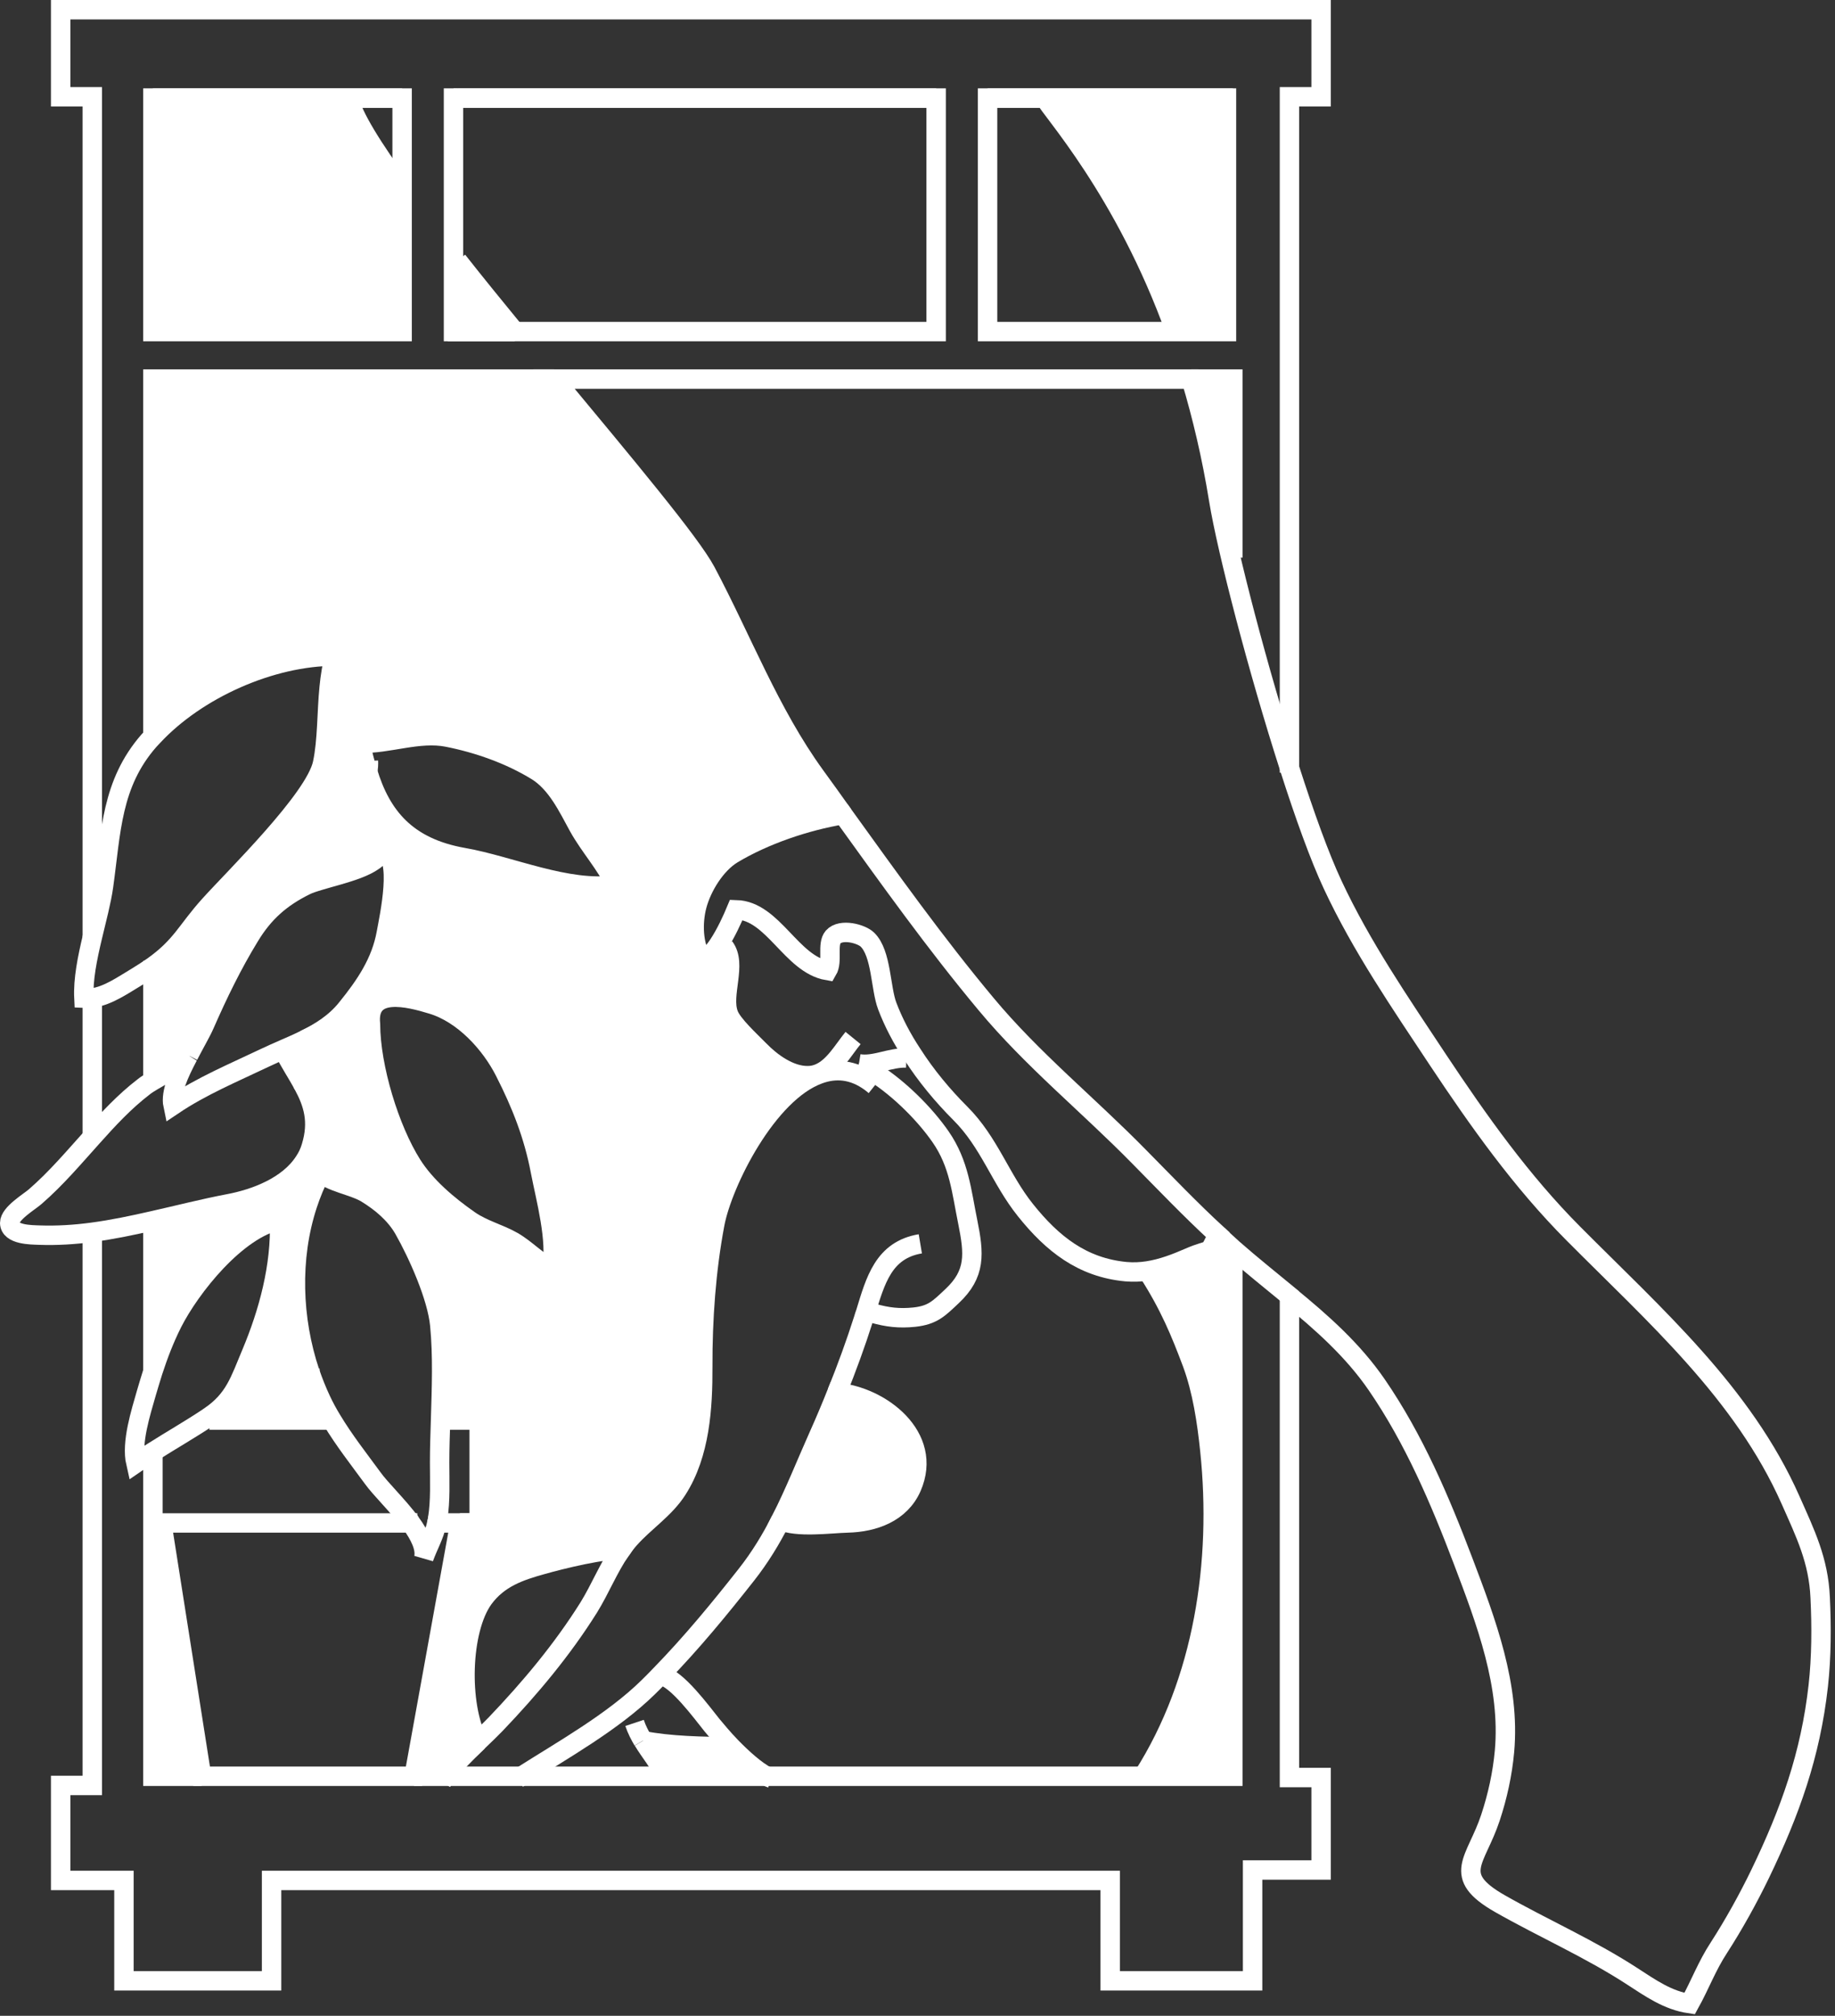 <svg width="378" height="415" viewBox="0 0 378 415" fill="none" xmlns="http://www.w3.org/2000/svg">
<rect x="0" y="0" width="378" height="415" fill="#333333" stroke="none"/>
<path d="M253.955 257.083V365.687H235.474C247.99 346.033 251.608 321.49 249.229 298.641C248.609 292.676 247.664 286.288 245.578 280.648C243.199 274.325 240.917 268.72 236.452 261.809L236.419 261.646C239.418 261.19 242.253 260.082 244.959 258.909C249.881 256.757 248.675 258.713 250.858 254.215C251.869 255.193 252.88 256.106 253.89 257.018C253.922 257.051 253.922 257.051 253.955 257.083Z" fill="white"/>
<path d="M253.955 20.188V68.264H242.155C231.627 38.962 216.243 22.469 215.265 20.188H253.955Z" fill="white"/>
<path d="M172.404 286.679C181.366 287.429 192.384 295.708 187.788 306.204C185.474 311.451 179.999 313.407 174.62 313.537C170.97 313.635 164.124 314.58 160.8 313.016C163.702 307.345 166.016 301.446 168.656 295.546C169.991 292.579 171.23 289.613 172.404 286.679Z" fill="white"/>
<path d="M66.537 174.13C67.677 163.309 68.59 152.488 68.59 141.601L67.808 141.503C68.036 139.222 68.362 137.038 68.981 135.082C55.879 135.082 40.559 141.862 31.498 151.608V78.043H114.125C128.76 95.676 142.254 111.745 145.415 117.677C152.879 131.725 158.551 146.784 167.938 159.724C169.861 162.364 171.784 165.037 173.675 167.709C165.885 169.013 157.411 171.914 150.892 175.826C147.404 177.944 144.568 182.606 143.558 186.451C142.645 189.939 142.71 194.632 144.764 197.794C145.872 197.24 146.948 196.034 147.925 194.6L149.229 194.99C151.902 198.511 148.544 204.736 150.076 208.811C150.826 210.897 154.574 214.319 156.464 216.242C158.909 218.752 162.657 221.49 166.373 221.457C167.221 221.457 167.971 221.295 168.687 221.001L168.752 221.131C158.029 224.945 148.837 243.491 147.24 251.998C145.448 261.483 144.73 271.587 144.763 281.366C144.796 289.808 144.209 299.325 139.516 306.659C136.941 310.7 132.801 313.275 129.64 316.861C128.988 317.577 128.401 318.36 127.847 319.175C125.012 318.718 115.494 321.033 111.745 322.108C107.02 323.411 102.717 324.878 99.621 329.083C94.927 335.537 94.536 350.922 98.48 358.516C96.101 360.83 93.461 363.405 91.798 365.687H85.278L94.731 313.536H98.707V292.35H90.754C90.95 285.798 91.21 279.149 90.591 272.793C90.037 266.991 86.125 258.223 83.159 253.009C81.399 249.977 78.596 247.565 75.499 245.675C72.924 244.078 67.872 243.361 66.112 241.405C65.004 243.523 64.091 245.74 63.342 248.022L62.885 247.859C62.787 244.958 62.722 242.056 62.657 239.156C63.276 238.243 63.765 237.233 64.091 236.124C65.721 230.844 64.482 227.095 62.494 223.38C62.527 220.284 62.624 217.155 62.787 214.058C66.047 212.461 69.078 210.538 71.425 207.604C75.304 202.813 78.498 198.086 79.573 192.122C80.161 188.895 82.996 176.02 78.759 175.01C77.683 178.399 70.577 179.833 65.851 181.268L65.819 181.17C66.08 178.823 66.308 176.509 66.536 174.162V174.13H66.537ZM75.729 158.844C78.532 168.133 83.845 174.49 95.448 176.543C105.129 178.238 116.896 183.616 126.804 182.182C124.784 177.879 121.459 174.294 119.177 170.187C116.961 166.146 114.679 161.256 110.572 158.714C105.064 155.324 98.48 153.01 92.189 151.771C86.257 150.598 79.998 153.205 74.262 153.01C74.654 155.064 75.143 156.986 75.729 158.812C75.729 158.811 75.729 158.811 75.729 158.844ZM113.668 261.191C114.776 255.259 112.462 247.012 111.321 241.113C109.92 233.714 107.345 227.227 103.988 220.643C101.021 214.776 95.415 208.682 88.962 206.758C84.366 205.357 75.5 203.01 76.315 210.865C76.347 219.796 80.259 232.508 84.855 239.776C87.691 244.274 92.287 248.153 96.687 251.217C99.49 253.173 102.88 253.988 105.65 255.585C108.42 257.182 110.8 259.822 113.668 261.191Z" fill="white"/>
<path d="M157.964 365.688H137.039C135.8 362.885 133.942 360.799 132.476 358.354C137.789 359.43 145.025 359.593 150.566 359.593C152.944 362.037 155.748 364.547 157.964 365.688Z" fill="white"/>
<path d="M106.041 68.264H94.242V53.662C97.991 58.421 102 63.343 106.041 68.264Z" fill="white"/>
<path d="M82.834 38.799V68.265H31.498V20.188H71.85C72.632 23.904 76.837 30.585 82.834 38.799Z" fill="white"/>
<path d="M66.537 174.163C66.308 176.51 66.08 178.824 65.82 181.171L65.852 181.269C64.646 181.628 63.603 181.954 62.854 182.346C57.867 184.822 54.347 187.886 51.38 192.808C47.828 198.61 44.894 204.672 42.189 210.833C41.472 212.496 40.103 214.809 38.831 217.287C38.831 217.319 38.799 217.319 38.799 217.352C38.799 217.384 38.766 217.384 38.766 217.417C37.267 219.405 34.008 221.002 31.498 222.502V198.968C37.429 194.731 38.375 191.667 43.102 186.419C48.154 180.78 64.874 164.549 66.439 157.183C67.449 152.457 67.287 146.752 67.808 141.505L68.591 141.603C68.591 152.489 67.678 163.311 66.537 174.132V174.163H66.537Z" fill="white"/>
<path d="M63.831 282.507C64.516 284.462 65.266 286.386 66.146 288.243C66.798 289.645 67.547 291.014 68.362 292.351H43.134L42.808 291.861C42.906 291.763 43.036 291.698 43.134 291.633C48.382 288.113 49.425 284.169 51.804 278.562C55.259 270.316 57.932 260.701 57.573 251.183C48.707 253.041 39.222 265.036 35.507 272.369C33.812 275.759 32.606 278.953 31.498 282.343V251.313C36.745 250.14 41.928 248.803 47.078 247.826C52.651 246.783 59.399 244.208 62.658 239.156C62.723 242.056 62.788 244.958 62.886 247.859L63.342 248.022C59.725 259.039 60.181 271.621 63.831 282.507Z" fill="white"/>
<path d="M33.323 313.537L41.537 365.688H31.498V313.537H33.323Z" fill="white"/>
<path d="M85.279 365.688H91.798H107.41H137.039H157.964H235.473H253.955V257.083" stroke="white" stroke-width="4" stroke-miterlimit="10"/>
<path d="M31.498 298.902V313.537V365.688H41.537" stroke="white" stroke-width="4" stroke-miterlimit="10"/>
<path d="M31.498 251.315V282.344" stroke="white" stroke-width="4" stroke-miterlimit="10"/>
<path d="M265.623 266.829V365.949H272.142V384.984H258.029V407.801H228.694V387.135H55.944V407.801H25.533V387.135H12.495V367.579H19.014V253.694" stroke="white" stroke-width="4" stroke-miterlimit="10"/>
<path d="M19.014 253.694V253.172" stroke="white" stroke-width="4" stroke-miterlimit="10"/>
<path d="M31.498 151.608V78.043H114.125" stroke="white" stroke-width="4" stroke-miterlimit="10"/>
<path d="M265.623 158.094V19.927H272.142V2H12.495V19.927H19.014V192.97" stroke="white" stroke-width="4" stroke-miterlimit="10"/>
<path d="M265.623 159.072V158.094" stroke="white" stroke-width="4" stroke-miterlimit="10"/>
<path d="M19.014 234.072V205.454" stroke="white" stroke-width="4" stroke-miterlimit="10"/>
<path d="M31.498 198.968V222.501" stroke="white" stroke-width="4" stroke-miterlimit="10"/>
<path d="M19.014 234.072V234.235V234.659" stroke="white" stroke-width="4" stroke-miterlimit="10"/>
<path d="M253.955 257.085V257.019" stroke="white" stroke-width="4" stroke-miterlimit="10"/>
<path d="M31.498 251.315V251.054" stroke="white" stroke-width="4" stroke-miterlimit="10"/>
<path d="M31.498 223.381V222.501" stroke="white" stroke-width="4" stroke-miterlimit="10"/>
<path d="M31.498 198.968V197.827" stroke="white" stroke-width="4" stroke-miterlimit="10"/>
<path d="M245.349 78.043H253.955V114.809" stroke="white" stroke-width="4" stroke-miterlimit="10"/>
<path d="M82.834 38.799C76.837 30.586 72.632 23.904 71.85 20.188" stroke="white" stroke-width="4" stroke-miterlimit="10"/>
<path d="M94.242 53.662C97.99 58.421 102 63.343 106.042 68.264" stroke="white" stroke-width="4" stroke-miterlimit="10"/>
<path d="M215.265 20.188C216.243 22.469 231.627 38.962 242.155 68.264" stroke="white" stroke-width="4" stroke-miterlimit="10"/>
<path d="M31.498 151.608C40.559 141.862 55.878 135.083 68.981 135.083C68.362 137.039 68.037 139.222 67.808 141.504C67.286 146.751 67.449 152.456 66.439 157.182C64.874 164.548 48.153 180.78 43.101 186.418C38.375 191.666 37.43 194.731 31.497 198.967C30.552 199.62 29.476 200.336 28.238 201.086C25.532 202.683 22.273 205.03 19.013 205.454C18.426 205.552 17.839 205.551 17.286 205.519C17.09 201.64 18.003 197.24 19.013 192.97C19.893 189.254 20.872 185.637 21.327 182.442C22.892 171.197 22.924 161.386 30.649 152.52C30.911 152.228 31.204 151.902 31.498 151.608Z" stroke="white" stroke-width="4" stroke-miterlimit="10"/>
<path d="M75.729 158.811C75.142 156.986 74.653 155.063 74.262 153.009C79.998 153.205 86.256 150.598 92.188 151.771C98.479 153.009 105.063 155.323 110.572 158.713C114.679 161.256 116.961 166.145 119.177 170.186C121.458 174.293 124.783 177.879 126.804 182.181C116.895 183.615 105.128 178.237 95.448 176.542C83.844 174.489 78.531 168.133 75.728 158.843C75.729 158.811 75.729 158.811 75.729 158.811Z" stroke="white" stroke-width="4" stroke-miterlimit="10"/>
<path d="M113.668 261.191C110.8 259.822 108.421 257.182 105.65 255.584C102.879 253.987 99.489 253.172 96.687 251.217C92.286 248.153 87.691 244.274 84.855 239.776C80.259 232.507 76.348 219.796 76.315 210.865C75.501 203.009 84.366 205.356 88.962 206.758C95.416 208.681 101.021 214.776 103.988 220.643C107.344 227.227 109.919 233.713 111.321 241.112C112.463 247.012 114.777 255.259 113.668 261.191Z" stroke="white" stroke-width="4" stroke-miterlimit="10"/>
<path d="M38.766 217.416C38.766 217.384 38.799 217.384 38.799 217.351C38.799 217.318 38.831 217.318 38.831 217.286C40.103 214.809 41.471 212.494 42.189 210.832C44.894 204.671 47.828 198.609 51.38 192.807C54.346 187.885 57.867 184.822 62.853 182.345C63.603 181.953 64.646 181.628 65.852 181.268C70.578 179.834 77.683 178.401 78.759 175.01C82.997 176.021 80.161 188.895 79.574 192.123C78.498 198.087 75.304 202.814 71.425 207.605C69.079 210.538 66.047 212.461 62.788 214.058" stroke="white" stroke-width="4" stroke-miterlimit="10"/>
<path d="M84.627 313.537C82.019 310.017 78.336 306.497 76.74 304.248C73.969 300.467 70.872 296.523 68.363 292.351C67.548 291.014 66.799 289.645 66.147 288.243C65.266 286.386 64.517 284.462 63.832 282.507C60.182 271.62 59.725 259.039 63.343 248.022C64.093 245.74 65.005 243.524 66.113 241.406C67.874 243.361 72.926 244.078 75.501 245.675C78.597 247.565 81.4 249.978 83.161 253.009C86.126 258.224 90.038 266.992 90.592 272.794C91.211 279.15 90.951 285.799 90.755 292.351C90.657 295.317 90.56 298.25 90.56 301.118C90.56 304.964 90.755 308.876 90.168 312.624C90.136 312.95 90.07 313.243 90.005 313.537" stroke="white" stroke-width="4" stroke-miterlimit="10"/>
<path d="M31.498 282.345C32.606 278.954 33.812 275.76 35.507 272.371C39.223 265.037 48.707 253.042 57.573 251.185C57.932 260.702 55.259 270.318 51.804 278.564C49.424 284.17 48.381 288.113 43.134 291.635C43.036 291.7 42.906 291.765 42.808 291.863C39.027 294.372 35.246 296.524 31.498 298.903C30.324 299.652 29.151 300.402 27.978 301.217C27 296.98 29.021 290.754 30.162 286.746C30.618 285.212 31.042 283.779 31.498 282.345Z" stroke="white" stroke-width="4" stroke-miterlimit="10"/>
<path d="M62.495 223.381C64.484 227.097 65.722 230.845 64.093 236.126C63.766 237.234 63.278 238.244 62.658 239.157C59.4 244.209 52.652 246.784 47.079 247.827C41.929 248.805 36.746 250.141 31.498 251.315C27.359 252.26 23.187 253.14 19.015 253.694C15.364 254.183 11.713 254.411 8.095 254.281C6.433 254.215 2.032 254.248 2 251.771C2 249.816 5.976 247.469 7.215 246.393C11.518 242.677 15.201 238.309 19.015 234.073C22.306 230.39 25.664 226.771 29.575 223.773C30.096 223.349 30.781 222.924 31.498 222.501C34.008 221.002 37.268 219.405 38.767 217.416C36.844 221.035 35.084 224.946 35.638 227.553C41.603 223.543 48.219 220.806 54.706 217.709C55.88 217.156 57.118 216.601 58.324 216.079C59.823 215.428 61.322 214.776 62.789 214.058C62.626 217.156 62.528 220.284 62.495 223.381Z" stroke="white" stroke-width="4" stroke-miterlimit="10"/>
<path d="M62.495 223.382C61.256 221.1 59.725 218.818 58.388 216.179" stroke="white" stroke-width="4" stroke-miterlimit="10"/>
<path d="M33.323 313.538H31.498" stroke="white" stroke-width="4" stroke-miterlimit="10"/>
<path d="M85.963 313.538H84.627" stroke="white" stroke-width="4" stroke-miterlimit="10"/>
<path d="M90.755 292.351H98.707V313.538H94.731" stroke="white" stroke-width="4" stroke-miterlimit="10"/>
<path d="M43.134 292.351H68.362" stroke="white" stroke-width="4" stroke-miterlimit="10"/>
<path d="M94.731 313.538L85.279 365.688H41.537L33.323 313.538H84.627C86.452 316.08 87.756 318.655 87.299 320.741C88.277 318.035 89.418 316.243 90.004 313.538H94.731V313.538Z" stroke="white" stroke-width="4" stroke-miterlimit="10"/>
<path d="M89.223 313.538H89.842H90.005" stroke="white" stroke-width="4" stroke-miterlimit="10"/>
<path d="M63.831 281.757C63.831 282.018 63.831 282.247 63.831 282.507C63.864 285.864 63.668 289.092 62.854 291.927" stroke="white" stroke-width="4" stroke-miterlimit="10"/>
<path d="M62.658 239.157C62.723 242.058 62.788 244.96 62.886 247.86" stroke="white" stroke-width="4" stroke-miterlimit="10"/>
<path d="M66.537 174.163C66.308 176.51 66.08 178.824 65.82 181.171" stroke="white" stroke-width="4" stroke-miterlimit="10"/>
<path d="M68.59 141.601C68.59 152.488 67.677 163.31 66.537 174.13" stroke="white" stroke-width="4" stroke-miterlimit="10"/>
<path d="M75.891 211.288C73.056 216.667 70.35 222.371 68.167 227.977C66.602 231.953 65.201 237.69 62.854 241.015" stroke="white" stroke-width="4" stroke-miterlimit="10"/>
<path d="M65.722 175.826C65.95 175.271 66.211 174.718 66.537 174.163V174.131C69.275 169.372 74.75 164.287 75.728 158.844" stroke="white" stroke-width="4" stroke-miterlimit="10"/>
<path d="M75.891 156.66C75.924 157.377 75.891 158.095 75.728 158.811" stroke="white" stroke-width="4" stroke-miterlimit="10"/>
<path d="M242.286 68.655C242.254 68.525 242.188 68.394 242.156 68.264" stroke="white" stroke-width="4" stroke-miterlimit="10"/>
<path d="M173.674 167.71C171.784 165.038 169.86 162.365 167.938 159.725C158.55 146.784 152.879 131.726 145.415 117.678C142.253 111.746 128.759 95.677 114.124 78.043H245.349C247.599 85.572 249.587 93.852 251.054 102.945C252.781 113.474 259.137 137.919 265.623 158.095C268.72 167.776 271.849 176.446 274.522 182.15C280.454 194.862 288.44 206.465 296.165 218.134C304.574 230.78 313.374 243.199 324.13 253.988C340.819 270.774 359.071 286.777 368.85 308.844C371.882 315.688 374.619 321.23 374.946 328.922C375.239 334.887 375.207 341.177 374.554 347.045C372.957 361.321 368.72 373.055 362.592 385.767C360.115 390.884 357.149 396.229 354.118 400.923C351.575 404.801 350.239 408.55 348.055 412.494C343.557 411.842 339.939 409.267 336.256 406.887C327.553 401.216 317.938 397.011 308.942 391.894C298.805 386.092 304.053 383.191 307.019 374.228C308.486 369.795 309.496 365.199 309.92 360.538C311.126 347.012 306.139 333.876 301.413 321.426C296.621 308.812 291.276 296.263 283.616 285.116C278.694 277.944 272.273 272.273 265.623 266.83V266.797C261.712 263.57 257.735 260.409 253.954 257.084C253.921 257.051 253.921 257.051 253.889 257.018C252.879 256.106 251.868 255.193 250.857 254.215" stroke="white" stroke-width="4" stroke-miterlimit="10"/>
<path d="M250.858 254.215C248.674 258.713 249.88 256.757 244.958 258.909C242.254 260.082 239.417 261.19 236.418 261.646C234.951 261.875 233.485 261.94 231.953 261.809C222.924 260.962 216.764 256.04 211.256 249.163C206.073 242.709 203.824 235.179 197.794 229.182C194.209 225.597 190.754 221.457 187.918 217.025C185.799 213.831 184.039 210.473 182.768 207.117C181.366 203.434 181.595 196.295 178.693 193.459C177.487 192.253 173.251 191.079 171.621 192.905C170.317 194.437 171.588 197.892 170.448 199.815C162.983 198.512 159.268 187.526 151.673 187.299C150.89 189.189 149.521 192.221 147.925 194.601C146.947 196.035 145.871 197.241 144.763 197.795C142.71 194.633 142.644 189.94 143.557 186.452C144.568 182.607 147.403 177.945 150.891 175.826C157.41 171.915 165.885 169.014 173.674 167.71C183.192 180.911 192.709 194.242 203.107 206.693C212.592 218.101 224.228 227.521 234.626 238.114C240.004 243.557 245.252 249.065 250.858 254.215Z" stroke="white" stroke-width="4" stroke-miterlimit="10"/>
<path d="M174.555 167.547C174.261 167.579 173.968 167.645 173.674 167.71" stroke="white" stroke-width="4" stroke-miterlimit="10"/>
<path d="M251.054 253.792C250.988 253.954 250.924 254.085 250.858 254.215" stroke="white" stroke-width="4" stroke-miterlimit="10"/>
<path d="M149.229 194.991C151.902 198.512 148.544 204.737 150.076 208.812C150.826 210.898 154.574 214.32 156.464 216.243C158.909 218.753 162.657 221.49 166.373 221.458C167.221 221.458 167.971 221.296 168.687 221.002C171.719 219.763 173.609 216.308 175.727 213.701" stroke="white" stroke-width="4" stroke-miterlimit="10"/>
<path d="M90.983 366.894C91.211 366.503 91.504 366.112 91.798 365.688C93.46 363.407 96.1 360.831 98.48 358.517" stroke="white" stroke-width="4" stroke-miterlimit="10"/>
<path d="M127.847 319.176C128.401 318.361 128.987 317.579 129.639 316.862C132.801 313.276 136.94 310.701 139.515 306.66C144.209 299.326 144.795 289.809 144.762 281.367C144.73 271.589 145.447 261.485 147.239 251.999C148.837 243.492 158.028 224.946 168.752 221.133C172.174 219.894 175.727 220.188 179.248 222.73C179.573 222.958 179.867 223.219 180.193 223.479" stroke="white" stroke-width="4" stroke-miterlimit="10"/>
<path d="M106.726 366.112C106.954 365.982 107.182 365.818 107.41 365.688C115.917 360.277 126.25 354.508 133.551 347.337C134.399 346.489 135.246 345.675 136.061 344.795C142.482 338.211 148.284 331.137 153.727 324.228C156.53 320.675 158.812 316.927 160.8 313.015" stroke="white" stroke-width="4" stroke-miterlimit="10"/>
<path d="M172.404 286.679C174.424 281.66 176.249 276.673 177.879 271.556C178.01 271.099 178.14 270.675 178.303 270.252C180.324 263.668 181.986 257.345 189.581 256.074" stroke="white" stroke-width="4" stroke-miterlimit="10"/>
<path d="M172.404 286.679C181.366 287.429 192.384 295.708 187.788 306.204C185.474 311.451 179.999 313.407 174.621 313.538C170.97 313.636 164.125 314.58 160.801 313.016C163.702 307.345 166.016 301.446 168.656 295.546C169.991 292.579 171.23 289.613 172.404 286.679Z" stroke="white" stroke-width="4" stroke-miterlimit="10"/>
<path d="M160.8 313.015C160.604 312.917 160.409 312.82 160.246 312.722" stroke="white" stroke-width="4" stroke-miterlimit="10"/>
<path d="M172.404 286.679C172.274 286.646 172.175 286.646 172.046 286.646" stroke="white" stroke-width="4" stroke-miterlimit="10"/>
<path d="M176.935 219.013C180.129 219.535 183.355 217.677 186.712 217.807" stroke="white" stroke-width="4" stroke-miterlimit="10"/>
<path d="M236.451 261.809C240.916 268.72 243.198 274.326 245.578 280.649C247.663 286.287 248.61 292.676 249.228 298.642C251.607 321.49 247.989 346.034 235.473 365.687C235.408 365.818 235.31 365.981 235.212 366.112" stroke="white" stroke-width="4" stroke-miterlimit="10"/>
<path d="M136.191 344.926C139.451 345.545 144.503 352.488 146.687 355.193C147.632 356.334 149.001 357.963 150.566 359.593C152.945 362.038 155.748 364.548 157.964 365.688C158.291 365.884 158.584 366.014 158.877 366.112" stroke="white" stroke-width="4" stroke-miterlimit="10"/>
<path d="M127.847 319.176C125.337 322.826 123.61 327.162 121.295 330.91C115.82 339.645 109.203 347.534 102.098 354.965C101.12 355.975 99.848 357.214 98.48 358.518C94.536 350.923 94.927 335.538 99.621 329.085C102.717 324.88 107.02 323.413 111.746 322.11C115.494 321.034 125.011 318.72 127.847 319.176Z" stroke="white" stroke-width="4" stroke-miterlimit="10"/>
<path d="M98.707 358.974C98.642 358.844 98.544 358.681 98.479 358.518" stroke="white" stroke-width="4" stroke-miterlimit="10"/>
<path d="M132.475 358.354C133.942 360.799 135.8 362.885 137.038 365.688" stroke="white" stroke-width="4" stroke-miterlimit="10"/>
<path d="M130.716 354.704C131.172 356.073 131.791 357.246 132.443 358.354" stroke="white" stroke-width="4" stroke-miterlimit="10"/>
<path d="M179.802 270.349C182.801 271.198 185.245 271.49 188.374 271.165C192.155 270.741 193.393 269.405 196.099 266.862C201.054 262.234 200.663 258.094 199.359 251.608C198.055 245.22 197.598 239.581 193.752 234.04C190.591 229.477 185.474 224.327 180.356 221.002C179.216 220.22 178.075 219.568 176.934 219.013" stroke="white" stroke-width="4" stroke-miterlimit="10"/>
<path d="M132.443 358.354H132.476C137.789 359.43 145.025 359.593 150.566 359.593" stroke="white" stroke-width="4" stroke-miterlimit="10"/>
<path d="M203.433 20.188H215.265H253.955" stroke="white" stroke-width="4" stroke-miterlimit="10"/>
<path d="M93.427 20.188H94.242" stroke="white" stroke-width="4" stroke-miterlimit="10"/>
<path d="M31.498 20.188H71.85H82.834" stroke="white" stroke-width="4" stroke-miterlimit="10"/>
<path d="M94.242 20.188H192.84" stroke="white" stroke-width="4" stroke-miterlimit="10"/>
<path d="M106.041 68.264H94.242V53.662" stroke="white" stroke-width="4" stroke-miterlimit="10"/>
<path d="M245.35 78.051H253.955V114.816L245.35 78.051Z" fill="white"/>
<path d="M192.84 20.188H93.418V68.265H192.84V20.188Z" stroke="white" stroke-width="4" stroke-miterlimit="10"/>
<path d="M82.834 20.188H31.498V68.265H82.834V20.188Z" stroke="white" stroke-width="4" stroke-miterlimit="10"/>
<path d="M252.65 20.188H203.433V68.265H252.65V20.188Z" stroke="white" stroke-width="4" stroke-miterlimit="10"/>
</svg>
